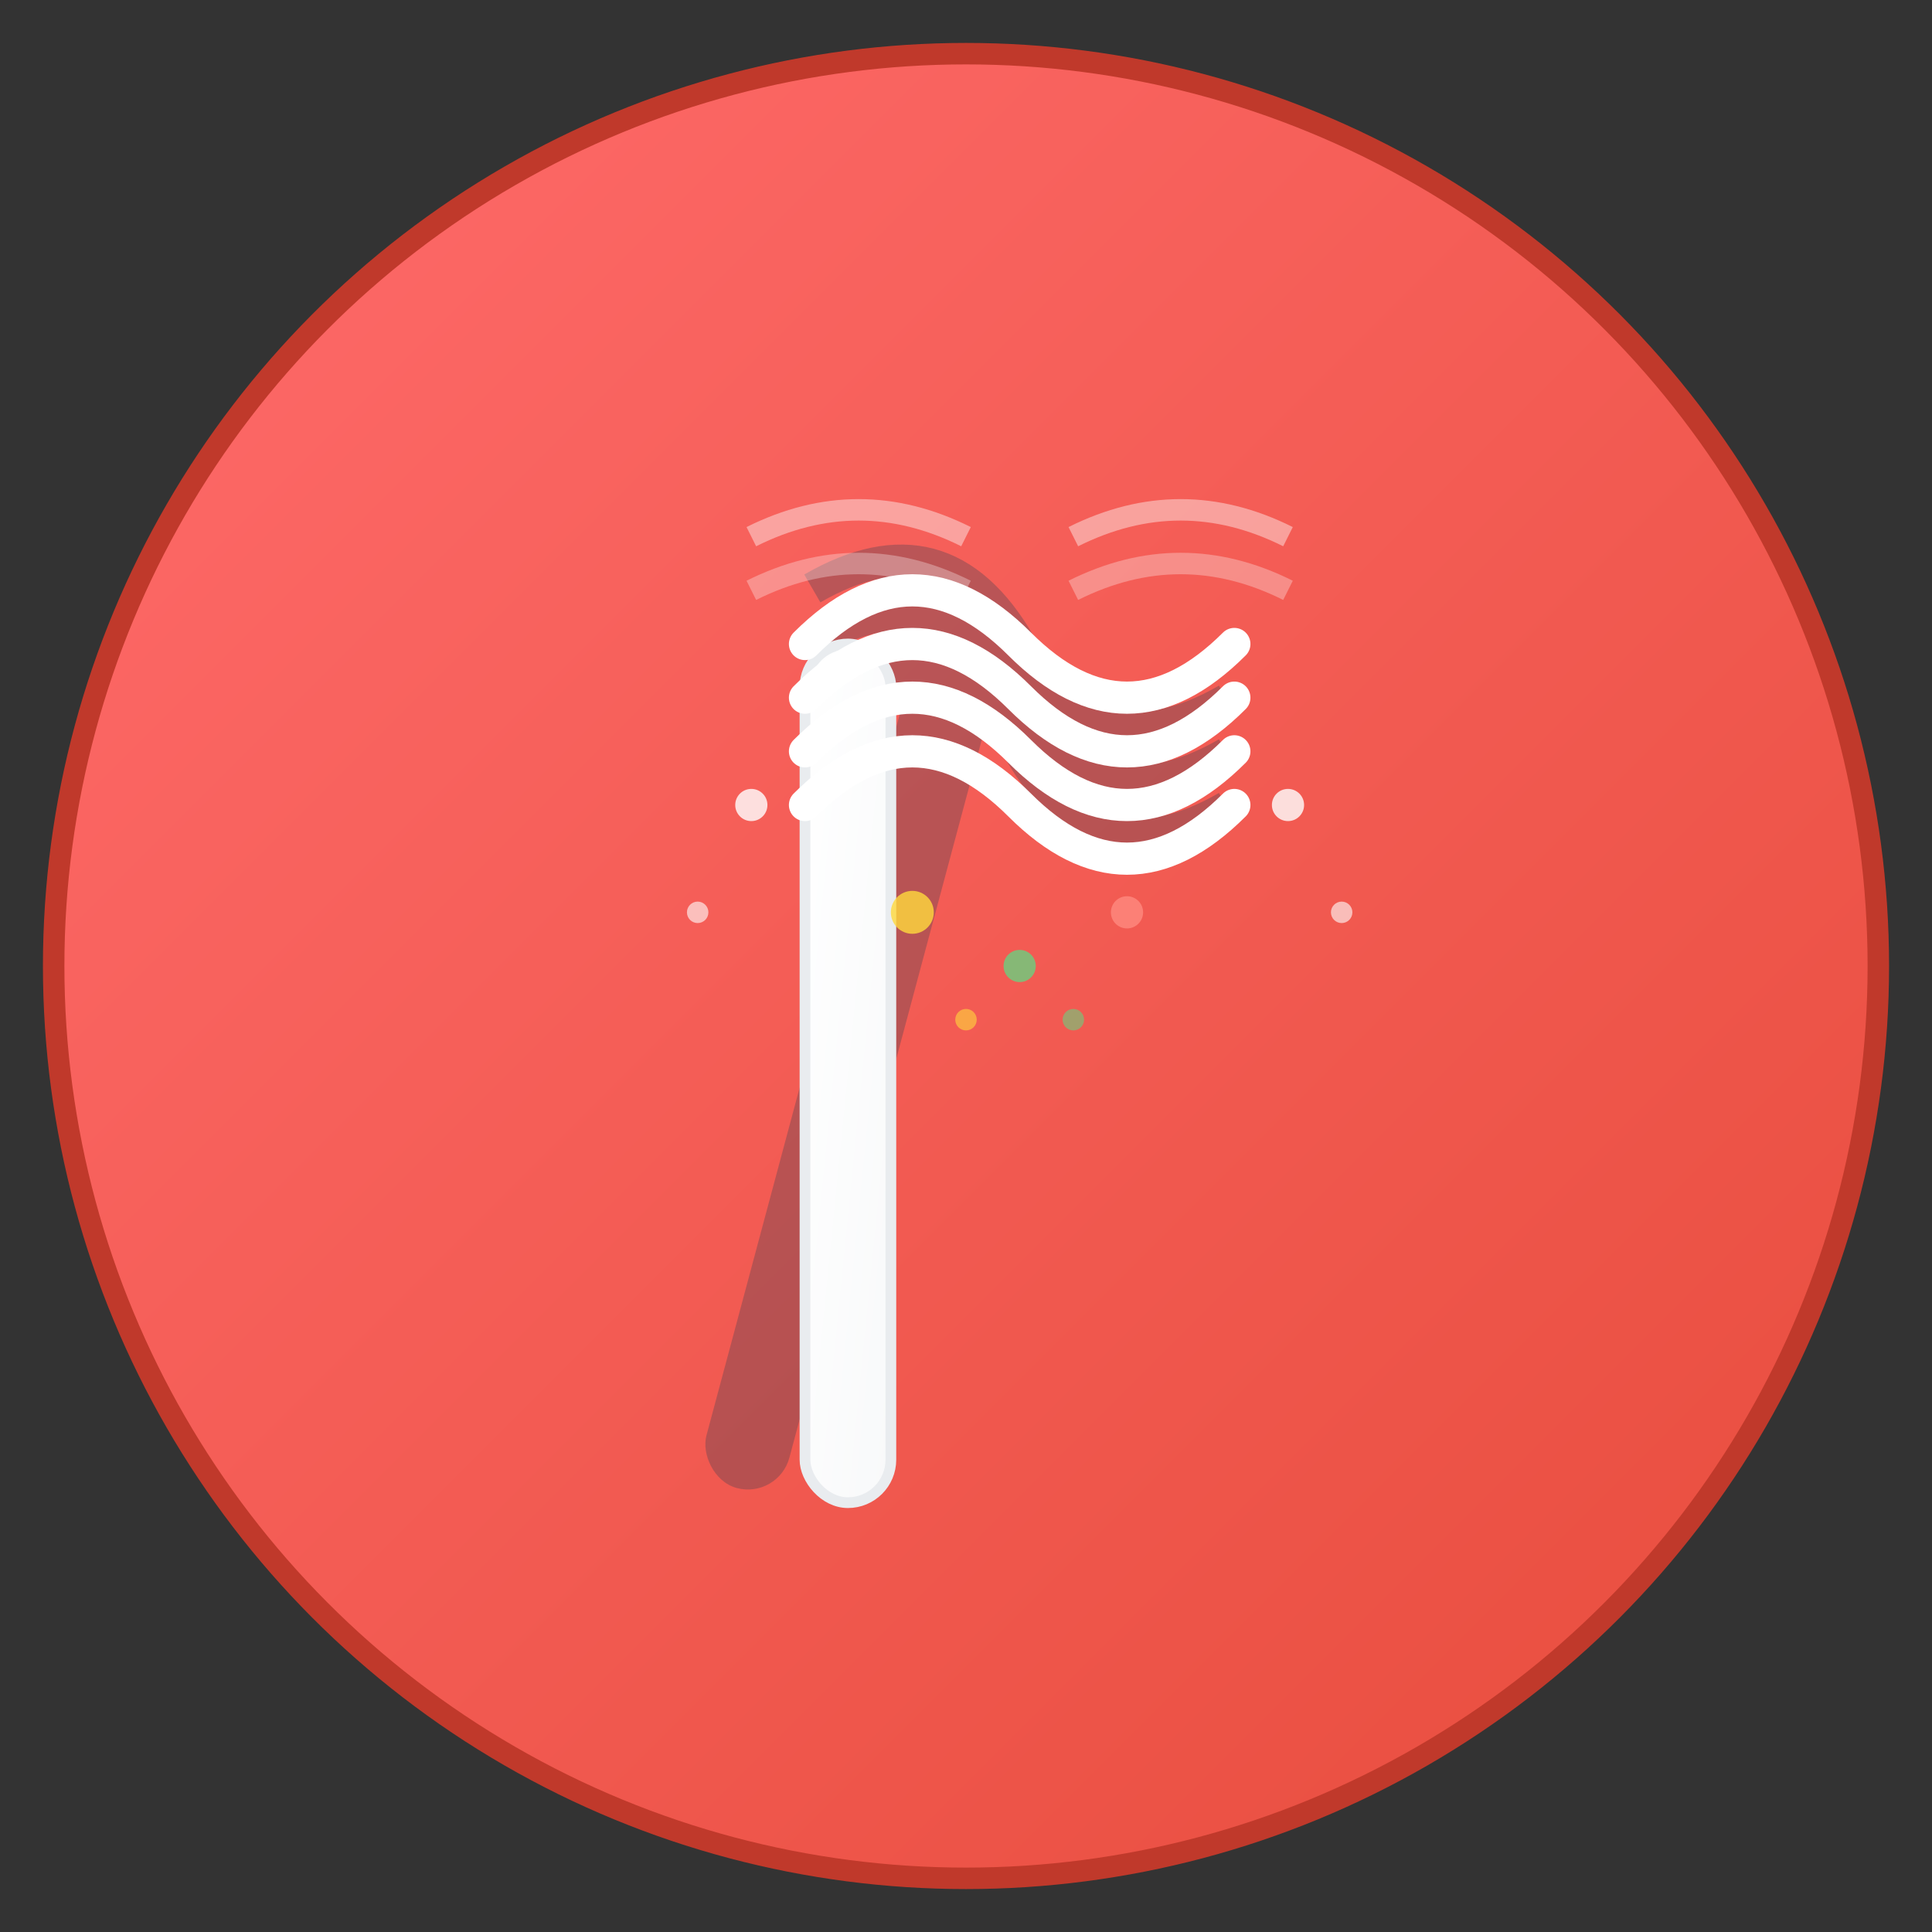 <svg width="180" height="180" viewBox="0 0 180 180" fill="none" xmlns="http://www.w3.org/2000/svg">
  <rect x="0" y="0" width="180" height="180" fill="#333333" stroke="none"/>
  <!-- Background circle with gradient -->
  <defs>
    <linearGradient id="bgGradient" x1="0%" y1="0%" x2="100%" y2="100%">
      <stop offset="0%" style="stop-color:#FF6B6B;stop-opacity:1" />
      <stop offset="100%" style="stop-color:#E74C3C;stop-opacity:1" />
    </linearGradient>
    <linearGradient id="whiskGradient" x1="0%" y1="0%" x2="100%" y2="100%">
      <stop offset="0%" style="stop-color:#FFFFFF;stop-opacity:1" />
      <stop offset="100%" style="stop-color:#F8F9FA;stop-opacity:1" />
    </linearGradient>
  </defs>
  
  <!-- Background circle -->
  <circle cx="90" cy="90" r="85" fill="url(#bgGradient)" stroke="#C0392B" stroke-width="2"/>
  
  <!-- Motion blur effect for whisk -->
  <g opacity="0.3">
    <!-- Whisk handle shadow -->
    <rect x="75" y="60" width="8" height="80" rx="4" fill="#2C3E50" transform="rotate(15 79 100)"/>
    <!-- Whisk wires shadow -->
    <path d="M75 60 Q85 50 95 60 Q105 70 115 60" stroke="#2C3E50" stroke-width="3" fill="none" transform="rotate(15 95 60)"/>
    <path d="M75 65 Q85 55 95 65 Q105 75 115 65" stroke="#2C3E50" stroke-width="3" fill="none" transform="rotate(15 95 65)"/>
    <path d="M75 70 Q85 60 95 70 Q105 80 115 70" stroke="#2C3E50" stroke-width="3" fill="none" transform="rotate(15 95 70)"/>
  </g>
  
  <!-- Main whisk handle -->
  <rect x="75" y="60" width="8" height="80" rx="4" fill="url(#whiskGradient)" stroke="#E9ECEF" stroke-width="1"/>
  
  <!-- Whisk wires with motion effect -->
  <path d="M75 60 Q85 50 95 60 Q105 70 115 60" stroke="#FFFFFF" stroke-width="3" fill="none" stroke-linecap="round"/>
  <path d="M75 65 Q85 55 95 65 Q105 75 115 65" stroke="#FFFFFF" stroke-width="3" fill="none" stroke-linecap="round"/>
  <path d="M75 70 Q85 60 95 70 Q105 80 115 70" stroke="#FFFFFF" stroke-width="3" fill="none" stroke-linecap="round"/>
  <path d="M75 75 Q85 65 95 75 Q105 85 115 75" stroke="#FFFFFF" stroke-width="3" fill="none" stroke-linecap="round"/>
  
  <!-- Motion lines around whisk -->
  <g opacity="0.6">
    <path d="M70 50 Q80 45 90 50" stroke="#FFFFFF" stroke-width="2" fill="none" opacity="0.7"/>
    <path d="M100 50 Q110 45 120 50" stroke="#FFFFFF" stroke-width="2" fill="none" opacity="0.7"/>
    <path d="M70 55 Q80 50 90 55" stroke="#FFFFFF" stroke-width="2" fill="none" opacity="0.5"/>
    <path d="M100 55 Q110 50 120 55" stroke="#FFFFFF" stroke-width="2" fill="none" opacity="0.5"/>
  </g>
  
  <!-- Small food particles being whisked -->
  <circle cx="85" cy="85" r="2" fill="#FFD93D" opacity="0.8"/>
  <circle cx="95" cy="90" r="1.5" fill="#6BCF7F" opacity="0.8"/>
  <circle cx="105" cy="85" r="1.5" fill="#FF8A80" opacity="0.8"/>
  <circle cx="90" cy="95" r="1" fill="#FFD93D" opacity="0.6"/>
  <circle cx="100" cy="95" r="1" fill="#6BCF7F" opacity="0.6"/>
  
  <!-- Energy/motion dots -->
  <circle cx="70" cy="75" r="1.5" fill="#FFFFFF" opacity="0.8"/>
  <circle cx="120" cy="75" r="1.5" fill="#FFFFFF" opacity="0.8"/>
  <circle cx="65" cy="85" r="1" fill="#FFFFFF" opacity="0.6"/>
  <circle cx="125" cy="85" r="1" fill="#FFFFFF" opacity="0.6"/>
</svg> 